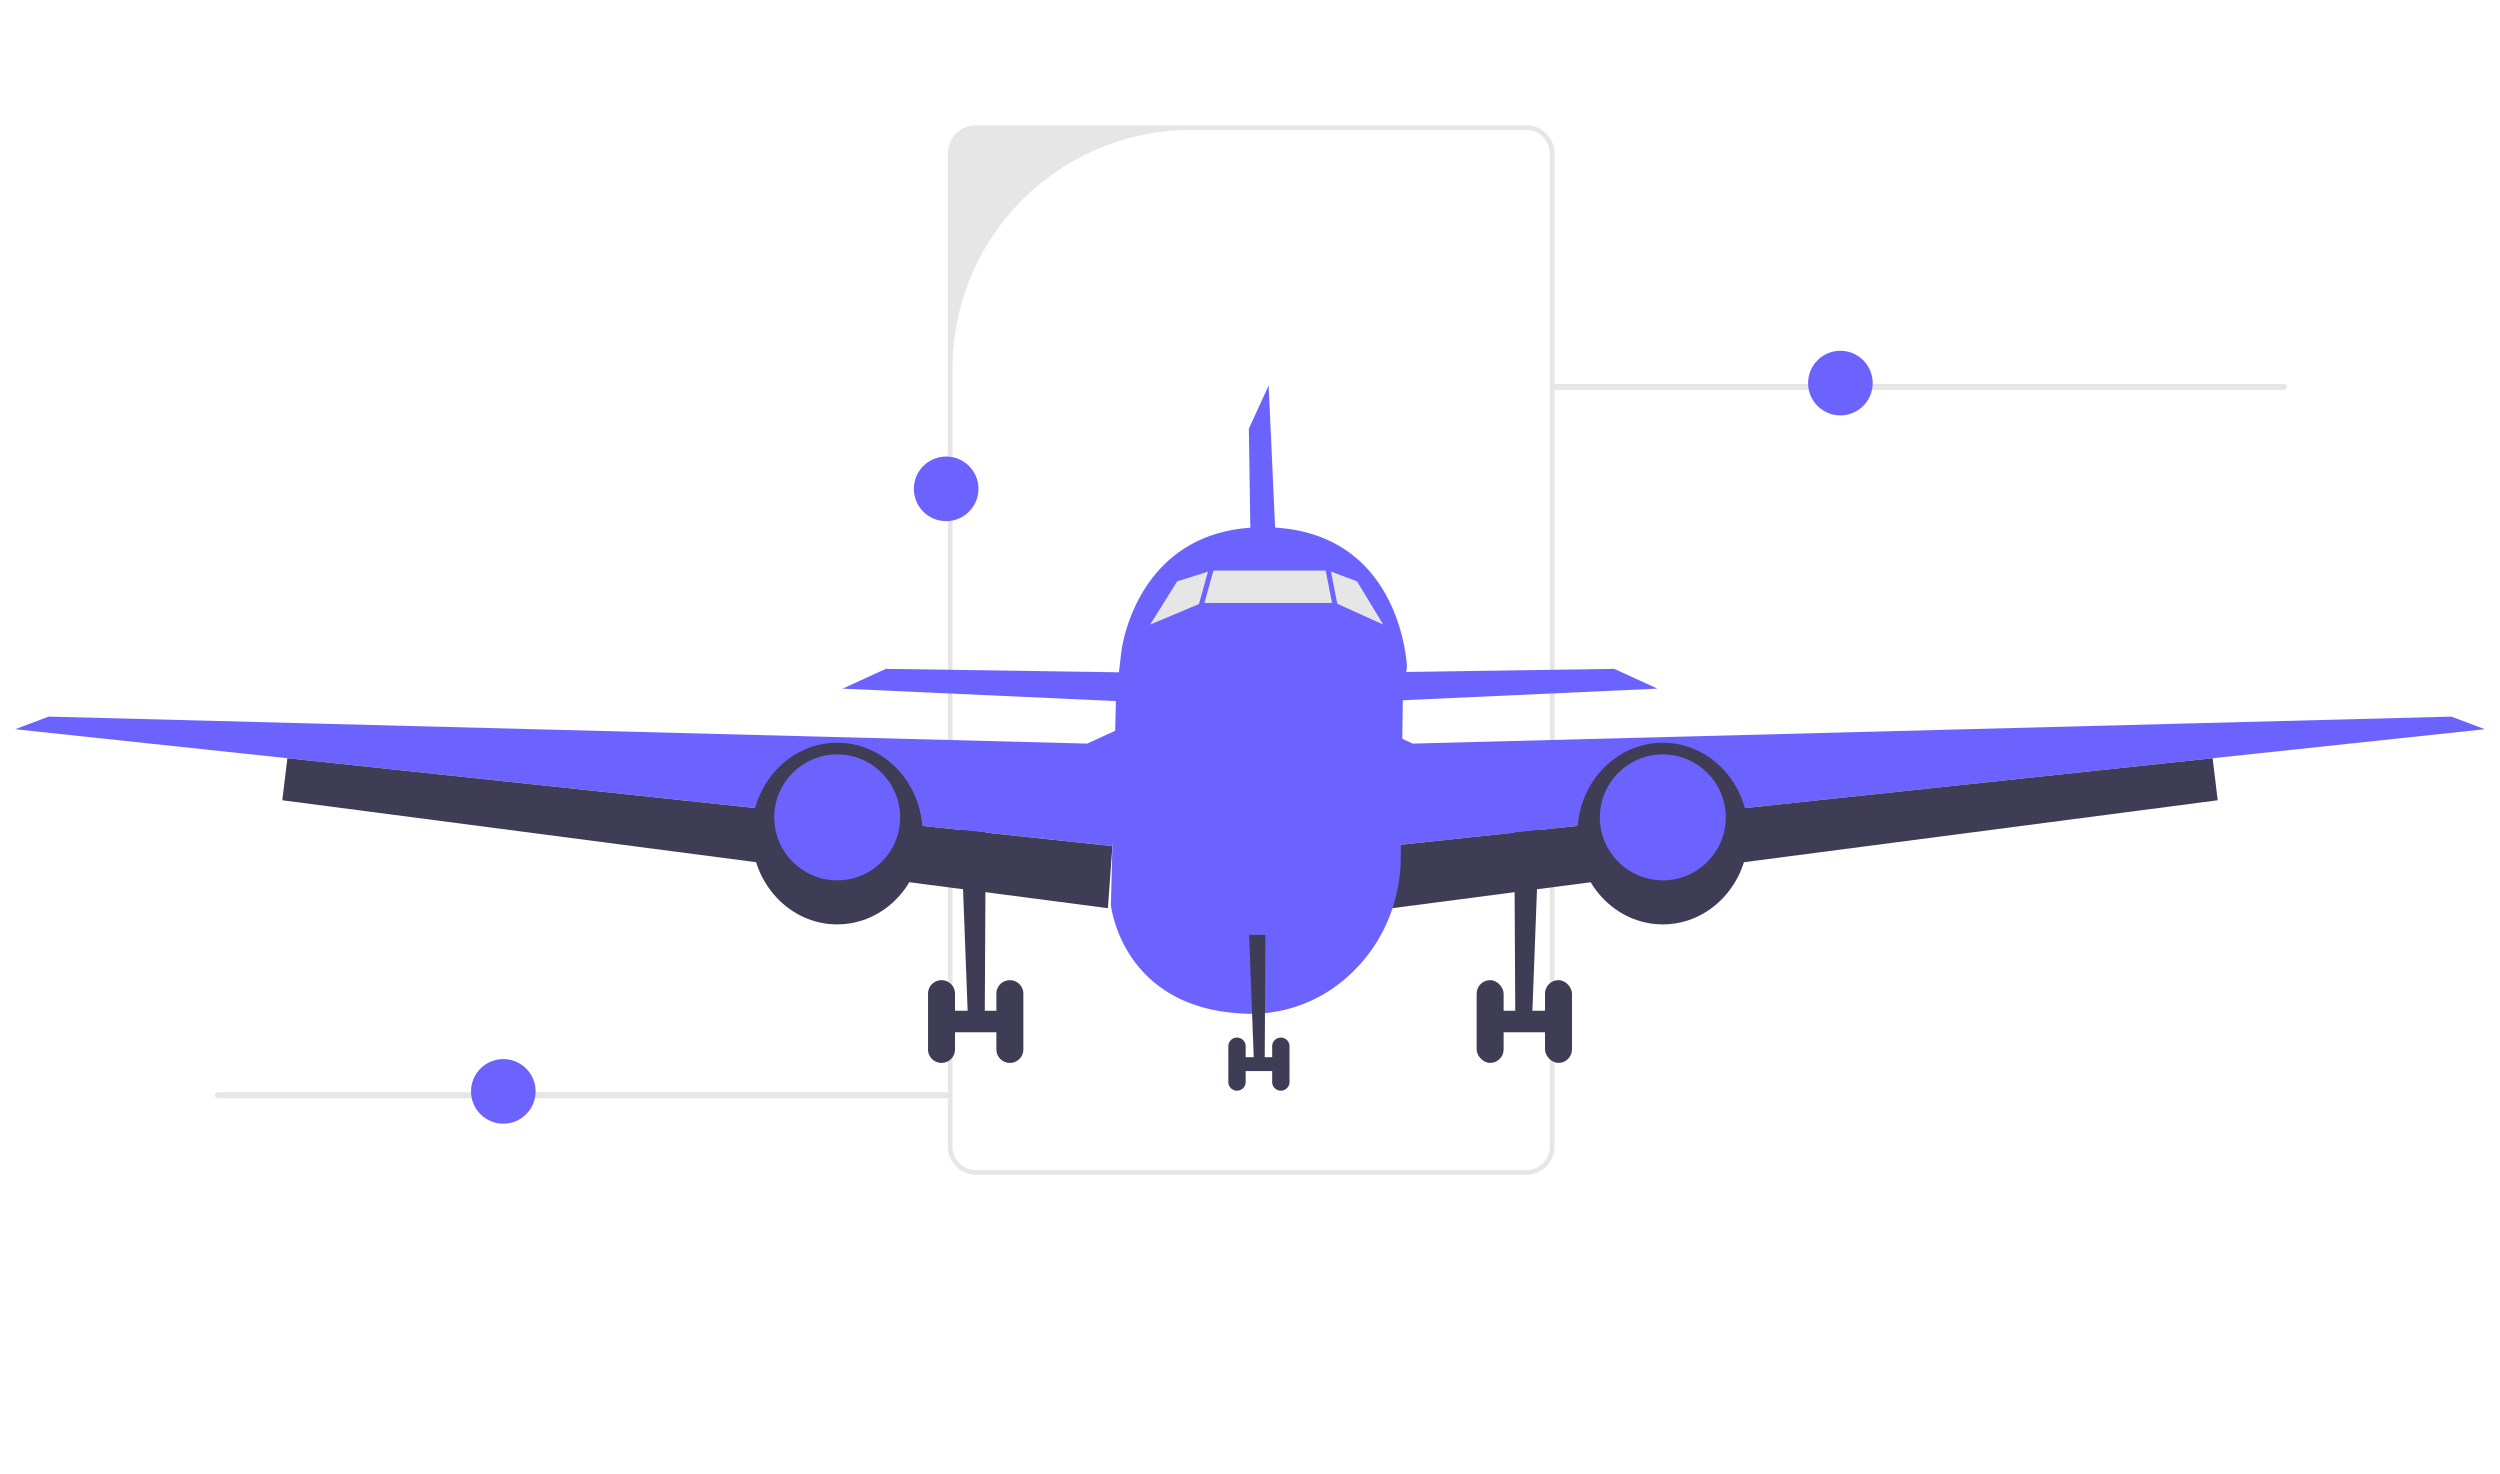<svg xmlns="http://www.w3.org/2000/svg" width="317.074" height="187" viewBox="0 0 317.074 187">
    <path id="Path_275009" data-name="Path 275009" d="M0,0H317.074V187H0Z" fill="#fff"/>
    <g id="Group_178310" data-name="Group 178310" transform="translate(1.923 15.882)">
        <path id="Path_275010" data-name="Path 275010" d="M448.643,133.118H378.854a3.583,3.583,0,0,1-3.579-3.579V3.579A3.583,3.583,0,0,1,378.854,0h69.789a3.583,3.583,0,0,1,3.579,3.579v125.96a3.583,3.583,0,0,1-3.579,3.579ZM406.131.6a30.259,30.259,0,0,0-30.259,30.259v98.682a2.982,2.982,0,0,0,2.982,2.982h69.789a2.982,2.982,0,0,0,2.982-2.982V3.579A2.982,2.982,0,0,0,448.643.6H406.131Z" transform="translate(-256.986)" fill="#e6e6e6"/>
        <path id="Path_275011" data-name="Path 275011" d="M618.244,104.473c0,.213.239.385.537.385h92.2c.3,0,.537-.171.537-.385s-.239-.385-.537-.385h-92.2c-.3,0-.537.171-.537.385Z" transform="translate(-423.37 -71.279)" fill="#e6e6e6"/>
        <path id="Path_275012" data-name="Path 275012" d="M377.5,279.582l.913,24.182h-2.221V306.5H382.4v-2.738h-1.811l.129-24.182Z" transform="translate(-257.611 -191.456)" fill="#3f3d56"/>
        <path id="Path_275013" data-name="Path 275013" d="M369.022,344h0a1.711,1.711,0,0,1,1.711,1.711v7.072a1.711,1.711,0,0,1-1.711,1.711h0a1.711,1.711,0,0,1-1.711-1.711v-7.072A1.711,1.711,0,0,1,369.022,344Z" transform="translate(-251.533 -235.567)" fill="#3f3d56"/>
        <path id="Path_275014" data-name="Path 275014" d="M396.525,344h0a1.711,1.711,0,0,1,1.711,1.711v7.072a1.711,1.711,0,0,1-1.711,1.711h0a1.711,1.711,0,0,1-1.711-1.711v-7.072A1.711,1.711,0,0,1,396.525,344Z" transform="translate(-270.367 -235.567)" fill="#3f3d56"/>
        <path id="Path_275015" data-name="Path 275015" d="M368.065,222.86l-35.133-1.6,5.475-2.509,30.8.456Z" transform="translate(-227.99 -149.802)" fill="#6c63ff"/>
        <path id="Path_275016" data-name="Path 275016" d="M0,239.562l4.243-1.6,131.725,3.422,5.475-2.51-2.281,15.513L34.527,243.241Z" transform="translate(0 -162.957)" fill="#6c63ff"/>
        <path id="Path_275017" data-name="Path 275017" d="M107.479,260.036l.649-5.332,104.635,11.149-.57,7.871Z" transform="translate(-73.601 -174.42)" fill="#3f3d56"/>
        <ellipse id="Ellipse_186" data-name="Ellipse 186" cx="10.836" cy="11.521" rx="10.836" ry="11.521" transform="translate(93.421 78.316)" fill="#3f3d56"/>
        <circle id="Ellipse_187" data-name="Ellipse 187" cx="7.985" cy="7.985" r="7.985" transform="translate(96.273 79.799)" fill="#6c63ff"/>
        <path id="Path_275018" data-name="Path 275018" d="M602.747,279.582l-.913,24.182h2.221V306.5h-6.208v-2.738h1.811l-.129-24.182Z" transform="translate(-409.403 -191.456)" fill="#3f3d56"/>
        <rect id="Rectangle_12682" data-name="Rectangle 12682" width="3.422" height="10.494" rx="1.711" transform="translate(194.029 108.43)" fill="#3f3d56"/>
        <rect id="Rectangle_12683" data-name="Rectangle 12683" width="3.422" height="10.494" rx="1.711" transform="translate(185.359 108.43)" fill="#3f3d56"/>
        <path id="Path_275019" data-name="Path 275019" d="M546.86,222.86l35.133-1.6-5.475-2.509-30.8.456Z" transform="translate(-373.706 -149.802)" fill="#6c63ff"/>
        <path id="Path_275020" data-name="Path 275020" d="M500.522,139.861l-1.6-35.133-2.51,5.475.456,30.8Z" transform="translate(-339.943 -71.717)" fill="#6c63ff"/>
        <path id="Path_275021" data-name="Path 275021" d="M686.439,239.562l-4.243-1.6-131.725,3.422L545,238.878l2.281,15.513,104.635-11.149Z" transform="translate(-373.211 -162.957)" fill="#6c63ff"/>
        <path id="Path_275022" data-name="Path 275022" d="M657.517,260.036l-.649-5.332L552.233,265.853l.571,7.871Z" transform="translate(-378.166 -174.42)" fill="#3f3d56"/>
        <ellipse id="Ellipse_188" data-name="Ellipse 188" cx="10.836" cy="11.521" rx="10.836" ry="11.521" transform="translate(198.135 78.316)" fill="#3f3d56"/>
        <circle id="Ellipse_189" data-name="Ellipse 189" cx="7.985" cy="7.985" r="7.985" transform="translate(200.986 79.799)" fill="#6c63ff"/>
        <path id="Path_275023" data-name="Path 275023" d="M478.443,179.475l-.518,3.816-.269,20.541a20.758,20.758,0,0,1-.552,4.5,19.984,19.984,0,0,1-6.78,10.96,18.256,18.256,0,0,1-13.04,4.147c-15.057-.913-16.387-13.727-16.387-13.727l.568-23.238.078-3.187.684-5.751s1.825-16.2,18.707-15.741,17.509,17.676,17.509,17.676Z" transform="translate(-301.924 -110.793)" fill="#6c63ff"/>
        <path id="Path_275024" data-name="Path 275024" d="M456.7,186.034l3.422-5.475,4.334-1.369h14.829l3.65,1.369,3.312,5.475-6.05-2.738H463.222Z" transform="translate(-312.743 -122.708)" fill="#e6e6e6"/>
        <g id="Group_178309" data-name="Group 178309" transform="translate(153.868 102.689)">
            <path id="Path_275025" data-name="Path 275025" d="M494.685,325.785l.585,15.513h-1.425v1.756h3.982V341.3h-1.161l.083-15.513Z" transform="translate(-492.051 -325.785)" fill="#3f3d56"/>
            <path id="Path_275026" data-name="Path 275026" d="M489.249,367.108h0a1.1,1.1,0,0,1,1.1,1.1v4.537a1.1,1.1,0,0,1-1.1,1.1h0a1.1,1.1,0,0,1-1.1-1.1v-4.537A1.1,1.1,0,0,1,489.249,367.108Z" transform="translate(-488.152 -354.083)" fill="#3f3d56"/>
            <path id="Path_275027" data-name="Path 275027" d="M506.892,367.108h0a1.1,1.1,0,0,1,1.1,1.1v4.537a1.1,1.1,0,0,1-1.1,1.1h0a1.1,1.1,0,0,1-1.1-1.1v-4.537A1.1,1.1,0,0,1,506.892,367.108Z" transform="translate(-500.234 -354.083)" fill="#3f3d56"/>
        </g>
        <rect id="Rectangle_12684" data-name="Rectangle 12684" width="11.777" height="0.63" transform="translate(149.103 64.467) rotate(-74.477)" fill="#6c63ff"/>
        <rect id="Rectangle_12685" data-name="Rectangle 12685" width="0.631" height="11.777" transform="translate(165.93 55.052) rotate(-11.117)" fill="#6c63ff"/>
        <circle id="Ellipse_190" data-name="Ellipse 190" cx="4.098" cy="4.098" r="4.098" transform="translate(227.394 28.606)" fill="#6c63ff"/>
        <circle id="Ellipse_191" data-name="Ellipse 191" cx="4.098" cy="4.098" r="4.098" transform="translate(113.979 42.019)" fill="#6c63ff"/>
        <path id="Path_275028" data-name="Path 275028" d="M80.244,389.473c0,.213.239.385.537.385h92.2c.3,0,.537-.171.537-.385s-.239-.385-.537-.385h-92.2c-.3,0-.537.171-.537.385Z" transform="translate(-54.951 -266.446)" fill="#e6e6e6"/>
        <circle id="Ellipse_192" data-name="Ellipse 192" cx="4.098" cy="4.098" r="4.098" transform="translate(57.814 118.44)" fill="#6c63ff"/>
    </g>
</svg>
